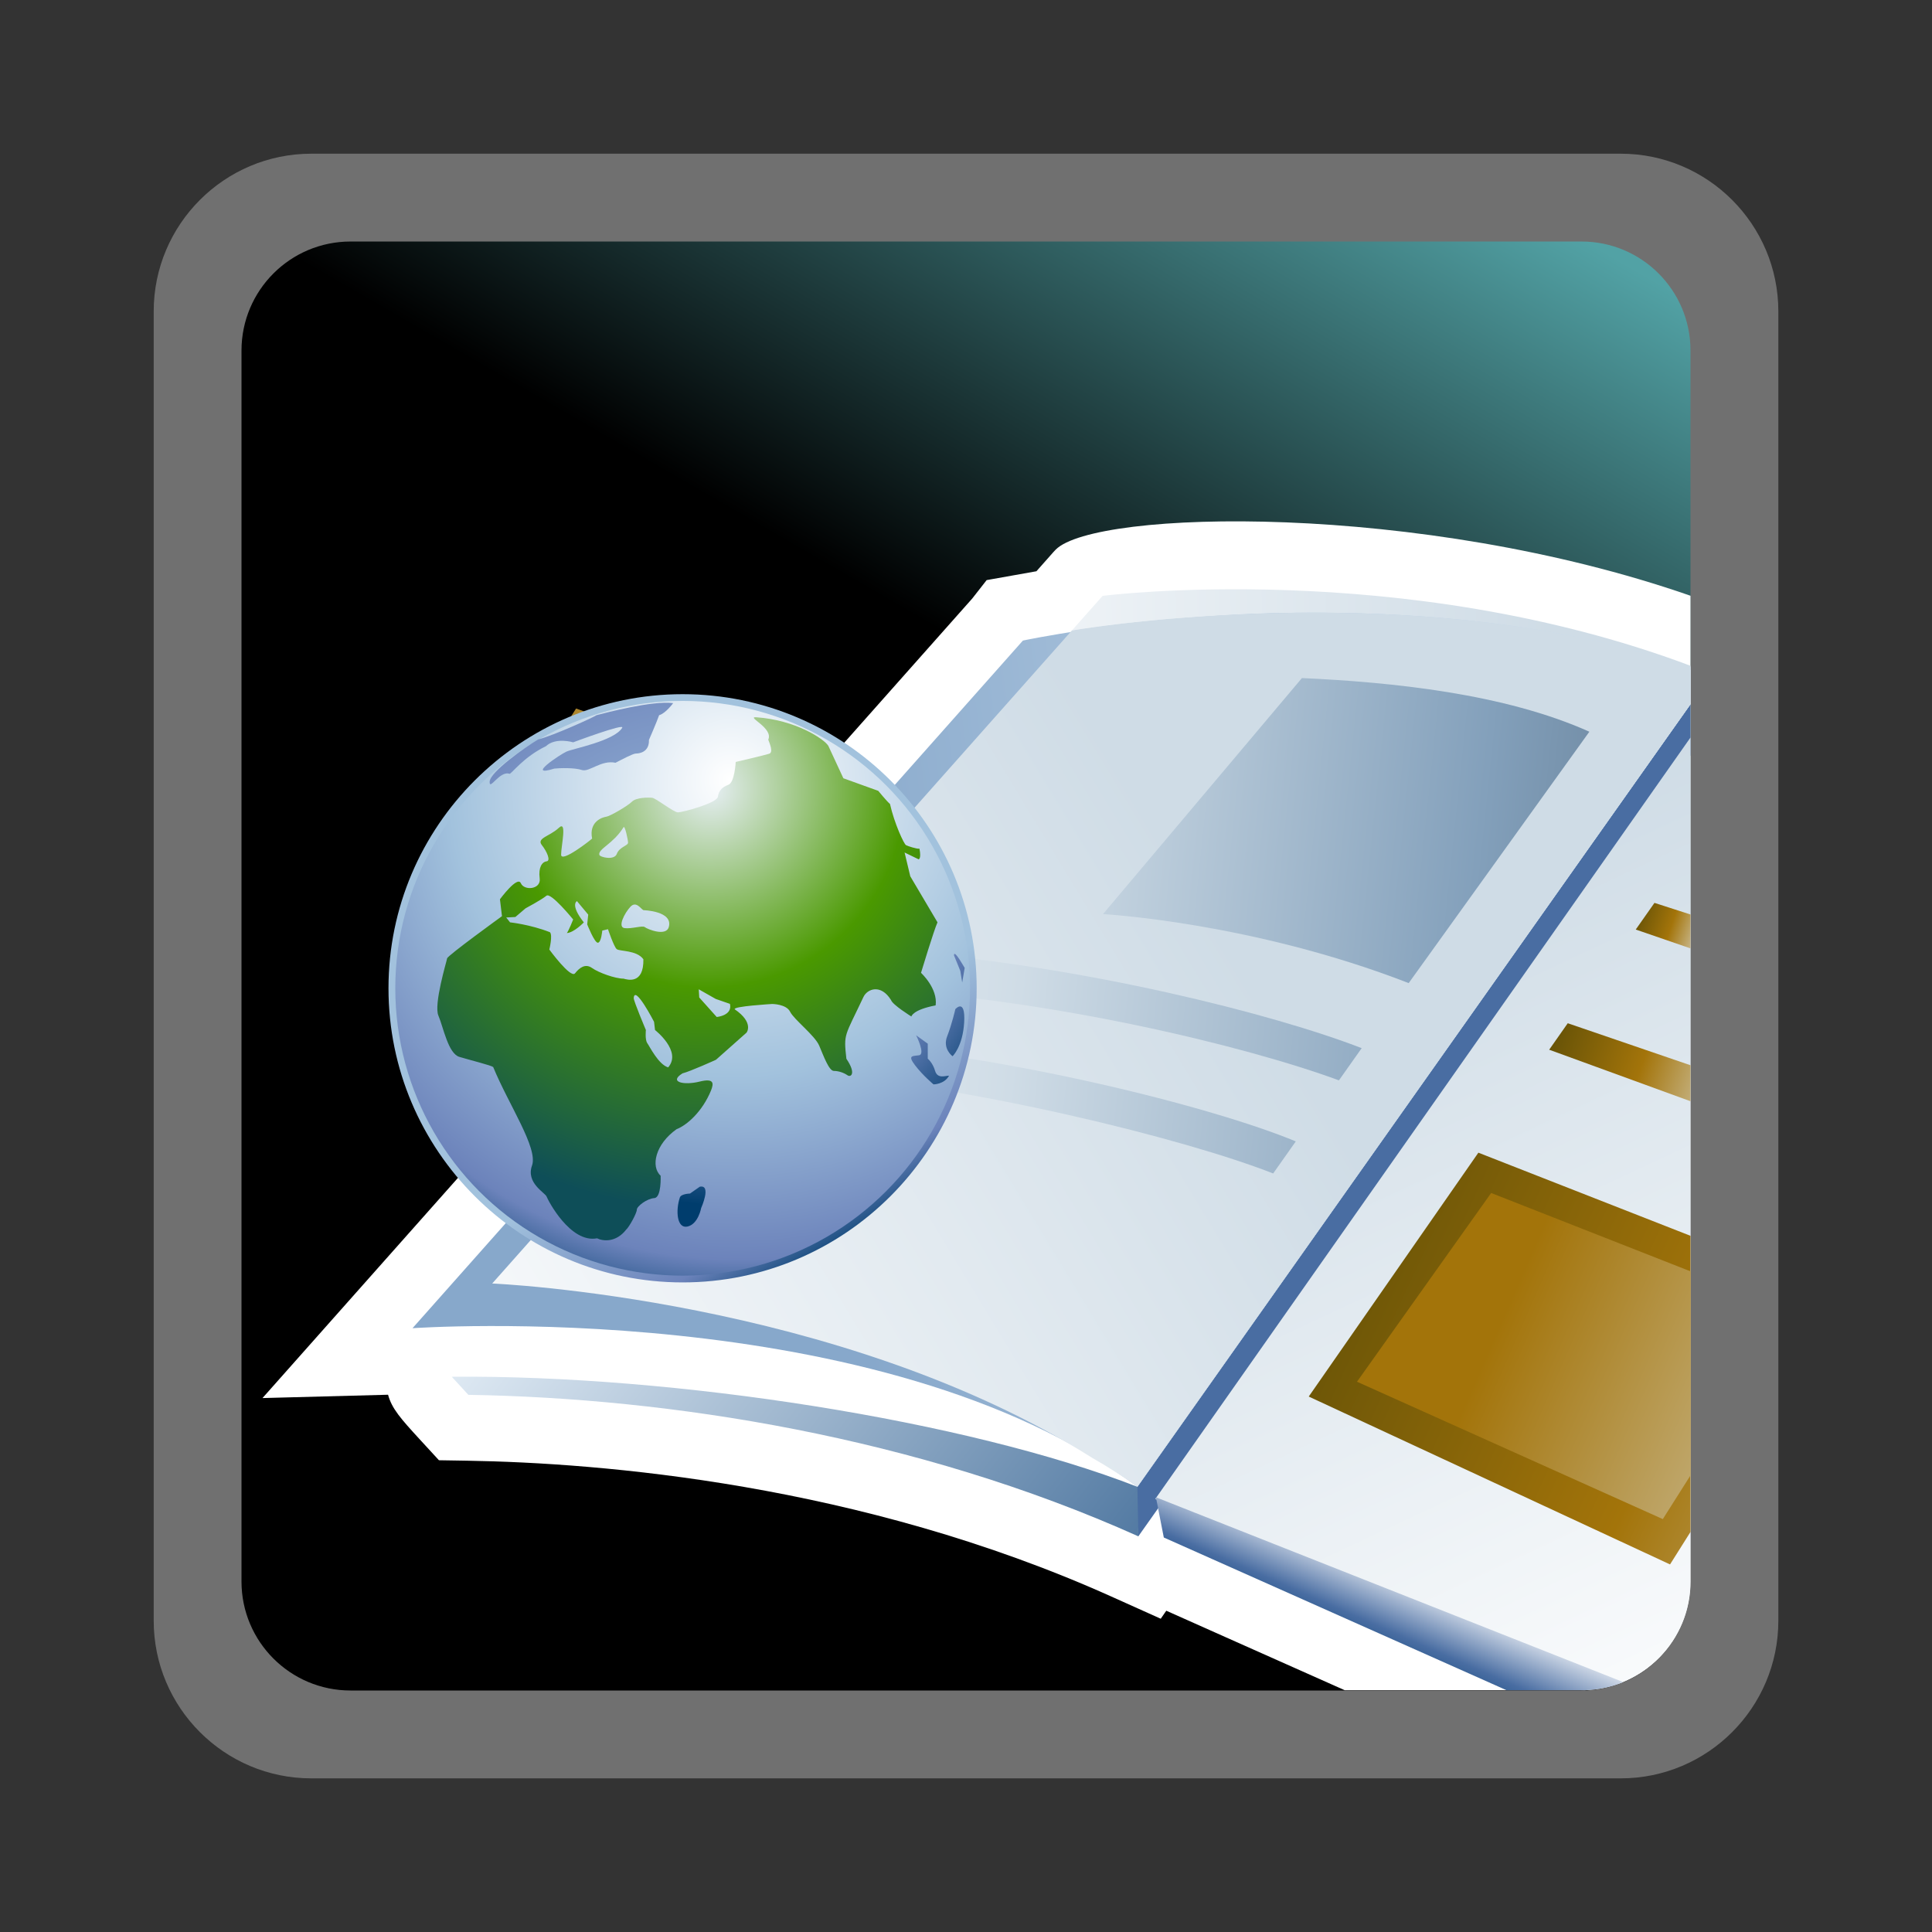 <?xml version="1.0" encoding="UTF-8"?>
<svg xmlns="http://www.w3.org/2000/svg" xmlns:xlink="http://www.w3.org/1999/xlink" contentScriptType="text/ecmascript" width="88" baseProfile="tiny" zoomAndPan="magnify" contentStyleType="text/css" viewBox="0 -1 88 88" height="88" preserveAspectRatio="xMidYMid meet" version="1.1">
    <rect x="0" y="-1" width="88" height="88" fill="#333333" stroke="none"/>
    <rect width="88" fill="none" y="-1" height="88"/>
    <path fill="#ffffff" d="M 14.179 6.001 C 10.221 6.001 7.001 9.222 7.001 13.181 L 7.001 72.822 C 7.001 76.781 10.221 80.002 14.179 80.002 L 73.823 80.002 C 77.781 80.002 81.001 76.781 81.001 72.822 L 81.001 13.181 C 81.001 9.222 77.781 6.001 73.823 6.001 L 14.179 6.001 z " fill-opacity="0.3"/>
    <linearGradient x1="-1367.021" gradientTransform="matrix(1 0 0 -1 1389.39 -660.607)" y1="-741.074" x2="-1323.758" gradientUnits="userSpaceOnUse" y2="-666.142" xlink:type="simple" xlink:actuate="onLoad" id="XMLID_25_" xlink:show="other">
        <stop stop-color="#000000" offset="0"/>
        <stop stop-color="#000000" offset="0.646"/>
        <stop stop-color="#52a2a5" offset="0.994"/>
        <stop stop-color="#52a2a5" offset="1"/>
    </linearGradient>
    <path fill="url(#XMLID_25_)" d="M 77.0 71.037 C 77.0 73.777 74.777 76.0 72.037 76.0 L 15.965 76.0 C 13.225 76.0 11.0 73.777 11.0 71.037 L 11.0 14.967 C 11.0 12.224 13.225 10.001 15.965 10.001 L 72.037 10.001 C 74.777 10.001 77.0 12.224 77.0 14.967 L 77.0 71.037 z "/>
    <g>
        <path fill="#ffffff" d="M 48.084 24.037 L 47.979 24.149 C 47.979 24.149 47.545 24.638 47.208 25.02 C 46.59 25.13 44.941 25.423 44.941 25.423 L 44.286 26.26 L 11.956 62.68 C 11.956 62.68 16.664 62.555 17.676 62.528 C 17.844 63.157 18.259 63.625 19.117 64.559 L 19.993 65.512 L 21.284 65.533 C 27.316 65.632 39.147 66.566 50.618 71.719 L 52.87 72.731 C 52.87 72.731 53.012 72.528 53.123 72.366 C 53.766 72.651 56.978 74.088 61.25 75.987 L 72.184 75.987 C 74.856 75.91 77.001 73.729 77.001 71.042 L 77.001 26.136 C 64.664 21.841 49.875 22.217 48.084 24.037 z "/>
        <polygon fill="#496da2" points="51.682,66.822 51.846,68.982 77,33.411 77,31.068  "/>
        <path fill="#ffffff" d="M 48.047 28.964 L 20.574 61.71 C 20.574 61.71 39.823 62.178 51.806 66.723 L 76.999 31.07 L 76.999 29.513 C 65.521 27.551 48.047 28.964 48.047 28.964 z "/>
        <linearGradient x1="-2968.624" gradientTransform="matrix(1.136 0 0 -1.136 3398.317 -2097.109)" y1="-1894.192" x2="-2941.344" gradientUnits="userSpaceOnUse" y2="-1915.412" xlink:type="simple" xlink:actuate="onLoad" id="XMLID_26_" xlink:show="other">
            <stop stop-color="#dee9f3" offset="0"/>
            <stop stop-color="#235487" offset="1"/>
        </linearGradient>
        <path fill="url(#XMLID_26_)" d="M 51.807 66.723 C 44.073 63.703 30.72 61.619 20.577 61.709 L 21.333 62.533 C 30.503 62.679 41.724 64.431 51.851 68.978 L 51.807 66.723 z "/>
        <linearGradient x1="-1314.802" gradientTransform="matrix(1 0 0 -1 1389.39 -660.607)" y1="-704.483" x2="-1351.425" gradientUnits="userSpaceOnUse" y2="-709.57" xlink:type="simple" xlink:actuate="onLoad" id="XMLID_27_" xlink:show="other">
            <stop stop-color="#cadcec" offset="0"/>
            <stop stop-color="#87a8cb" offset="1"/>
        </linearGradient>
        <path fill="url(#XMLID_27_)" d="M 46.592 28.177 L 18.789 59.498 C 18.789 59.498 40.118 57.992 51.807 66.723 L 77.0 31.08 L 77.0 29.386 C 63.708 24.524 46.592 28.177 46.592 28.177 z "/>
        <linearGradient x1="-1354.701" gradientTransform="matrix(1 0 0 -1 1389.39 -660.607)" y1="-688.718" x2="-1318.722" gradientUnits="userSpaceOnUse" y2="-688.168" xlink:type="simple" xlink:actuate="onLoad" id="XMLID_28_" xlink:show="other">
            <stop stop-color="#ffffff" offset="0"/>
            <stop stop-color="#ffffff" offset="0.05"/>
            <stop stop-color="#cfdce6" offset="1"/>
        </linearGradient>
        <path fill="url(#XMLID_28_)" d="M 50.223 26.141 L 48.827 27.714 C 53.78 26.916 66.683 25.811 77.001 29.414 L 77.001 29.325 C 63.881 24.392 50.223 26.141 50.223 26.141 z "/>
        <linearGradient x1="-1375.024" gradientTransform="matrix(1 0 0 -1 1389.39 -660.607)" y1="-729.611" x2="-1332.578" gradientUnits="userSpaceOnUse" y2="-703.89" xlink:type="simple" xlink:actuate="onLoad" id="XMLID_29_" xlink:show="other">
            <stop stop-color="#ffffff" offset="0"/>
            <stop stop-color="#ffffff" offset="0.05"/>
            <stop stop-color="#cfdce6" offset="1"/>
        </linearGradient>
        <path fill="url(#XMLID_29_)" d="M 48.825 27.715 L 22.419 57.462 C 22.419 57.462 38.203 58.119 49.752 65.406 C 50.463 65.81 51.148 66.253 51.807 66.72 L 77.0 31.078 L 77.0 29.413 C 66.686 25.809 53.78 26.915 48.825 27.715 z "/>
        <linearGradient x1="-1309.591" gradientTransform="matrix(1 0 0 -1 1389.39 -660.607)" y1="-742.565" x2="-1329.055" gradientUnits="userSpaceOnUse" y2="-700.978" xlink:type="simple" xlink:actuate="onLoad" id="XMLID_30_" xlink:show="other">
            <stop stop-color="#ffffff" offset="0"/>
            <stop stop-color="#ffffff" offset="0.05"/>
            <stop stop-color="#cfdce6" offset="1"/>
        </linearGradient>
        <path fill="url(#XMLID_30_)" d="M 73.75 75.678 C 75.643 74.979 77.0 73.173 77.0 71.037 L 77.0 32.592 L 52.622 67.275 L 73.75 75.678 z "/>
        <linearGradient x1="-1325.618" gradientTransform="matrix(1 0 0 -1 1389.39 -660.607)" y1="-730.928" x2="-1327.261" gradientUnits="userSpaceOnUse" y2="-734.684" xlink:type="simple" xlink:actuate="onLoad" id="XMLID_31_" xlink:show="other">
            <stop stop-color="#ffffff" offset="0"/>
            <stop stop-color="#496da2" offset="0.71"/>
            <stop stop-color="#235487" offset="0.99"/>
            <stop stop-color="#235487" offset="1"/>
        </linearGradient>
        <path fill="url(#XMLID_31_)" d="M 53.01 69.031 L 68.619 75.986 L 72.182 75.986 C 72.803 75.965 73.399 75.845 73.942 75.619 L 52.651 67.199 L 53.01 69.031 z "/>
        <linearGradient x1="-1311.163" gradientTransform="matrix(1 0 0 -1 1389.39 -660.607)" y1="-702.452" x2="-1315.93" gradientUnits="userSpaceOnUse" y2="-700.83" xlink:type="simple" xlink:actuate="onLoad" id="XMLID_32_" xlink:show="other">
            <stop stop-color="#e6eef4" offset="0"/>
            <stop stop-color="#a3740a" offset="0.44"/>
            <stop stop-color="#474105" offset="0.94"/>
            <stop stop-color="#474105" offset="1"/>
        </linearGradient>
        <polygon fill="url(#XMLID_32_)" points="75.359,40.125 74.506,41.339 77,42.198 77,40.654  "/>
        <linearGradient x1="-1309.255" gradientTransform="matrix(1 0 0 -1 1389.39 -660.607)" y1="-710.008" x2="-1321.492" gradientUnits="userSpaceOnUse" y2="-705.846" xlink:type="simple" xlink:actuate="onLoad" id="XMLID_33_" xlink:show="other">
            <stop stop-color="#e6eef4" offset="0"/>
            <stop stop-color="#a3740a" offset="0.44"/>
            <stop stop-color="#474105" offset="0.94"/>
            <stop stop-color="#474105" offset="1"/>
        </linearGradient>
        <polygon fill="url(#XMLID_33_)" points="71.409,45.607 70.563,46.813 77,49.16 77,47.521  "/>
        <linearGradient x1="-1292.068" gradientTransform="matrix(1 0 0 -1 1389.39 -660.607)" y1="-733.037" x2="-1339.838" gradientUnits="userSpaceOnUse" y2="-710.849" xlink:type="simple" xlink:actuate="onLoad" id="XMLID_34_" xlink:show="other">
            <stop stop-color="#e6eef4" offset="0"/>
            <stop stop-color="#a3740a" offset="0.44"/>
            <stop stop-color="#474105" offset="0.94"/>
            <stop stop-color="#474105" offset="1"/>
        </linearGradient>
        <polygon fill="url(#XMLID_34_)" points="67.338,51.503 59.611,62.611 76.068,70.257 77,68.777 77,55.29  "/>
        <linearGradient x1="-1298.283" gradientTransform="matrix(1 0 0 -1 1389.39 -660.607)" y1="-729.618" x2="-1320.981" gradientUnits="userSpaceOnUse" y2="-719.667" xlink:type="simple" xlink:actuate="onLoad" id="XMLID_35_" xlink:show="other">
            <stop stop-color="#e2e6e4" offset="0"/>
            <stop stop-color="#a3740a" offset="1"/>
        </linearGradient>
        <polygon fill="url(#XMLID_35_)" points="67.92,53.339 61.809,61.936 75.739,68.193 77,66.201 77,56.908  "/>
        <linearGradient x1="-2967.278" gradientTransform="matrix(1.136 0 0 -1.136 3398.317 -2097.109)" y1="-1874.496" x2="-2917.033" gradientUnits="userSpaceOnUse" y2="-1879.745" xlink:type="simple" xlink:actuate="onLoad" id="XMLID_36_" xlink:show="other">
            <stop stop-color="#ffffff" offset="0"/>
            <stop stop-color="#cfdce6" offset="0.35"/>
            <stop stop-color="#83a0bb" offset="0.7"/>
            <stop stop-color="#4e657a" offset="1"/>
        </linearGradient>
        <path fill="url(#XMLID_36_)" d="M 59.301 29.885 L 50.24 40.636 C 50.24 40.636 57.033 41.007 64.164 43.779 L 72.393 32.329 C 68.53 30.594 63.43 30.074 59.301 29.885 z "/>
        <linearGradient x1="-2968.154" gradientTransform="matrix(1.136 0 0 -1.136 3398.317 -2097.109)" y1="-1882.862" x2="-2917.9" gradientUnits="userSpaceOnUse" y2="-1888.113" xlink:type="simple" xlink:actuate="onLoad" id="XMLID_37_" xlink:show="other">
            <stop stop-color="#ffffff" offset="0"/>
            <stop stop-color="#cfdce6" offset="0.35"/>
            <stop stop-color="#83a0bb" offset="0.7"/>
            <stop stop-color="#4e657a" offset="1"/>
        </linearGradient>
        <path fill="url(#XMLID_37_)" d="M 40.938 42.327 L 39.419 44.037 C 47.682 44.443 56.749 46.644 60.986 48.209 L 62.023 46.742 C 58.038 45.195 49.413 43.0 40.938 42.327 z "/>
        <linearGradient x1="-2968.561" gradientTransform="matrix(1.136 0 0 -1.136 3398.317 -2097.109)" y1="-1886.781" x2="-2918.31" gradientUnits="userSpaceOnUse" y2="-1892.032" xlink:type="simple" xlink:actuate="onLoad" id="XMLID_38_" xlink:show="other">
            <stop stop-color="#ffffff" offset="0"/>
            <stop stop-color="#cfdce6" offset="0.35"/>
            <stop stop-color="#83a0bb" offset="0.7"/>
            <stop stop-color="#4e657a" offset="1"/>
        </linearGradient>
        <path fill="url(#XMLID_38_)" d="M 36.399 47.805 C 44.398 48.477 53.975 50.874 57.991 52.45 L 59.021 50.989 C 55.256 49.426 45.864 47.032 37.748 46.455 L 36.399 47.805 z "/>
    </g>
    <g>
        <linearGradient x1="-655.696" gradientTransform="matrix(1 0 0 -1 694.764 264.166)" y1="226.576" x2="-692.297" gradientUnits="userSpaceOnUse" y2="243.576" xlink:type="simple" xlink:actuate="onLoad" id="XMLID_39_" xlink:show="other">
            <stop stop-color="#e6eef4" offset="0"/>
            <stop stop-color="#dad9cb" offset="0.064"/>
            <stop stop-color="#c3ae79" offset="0.203"/>
            <stop stop-color="#b28f3d" offset="0.317"/>
            <stop stop-color="#a77b18" offset="0.4"/>
            <stop stop-color="#a3740a" offset="0.444"/>
            <stop stop-color="#866408" offset="0.559"/>
            <stop stop-color="#645107" offset="0.719"/>
            <stop stop-color="#4f4505" offset="0.851"/>
            <stop stop-color="#474105" offset="0.938"/>
            <stop stop-color="#474105" offset="1"/>
        </linearGradient>
        <polygon fill="url(#XMLID_39_)" points="32.557,35.08 33.177,33.791 26.24,31.271 25.542,32.372  "/>
        <linearGradient x1="-657.483" gradientTransform="matrix(1 0 0 -1 694.764 264.166)" y1="222.734" x2="-694.07" gradientUnits="userSpaceOnUse" y2="239.728" xlink:type="simple" xlink:actuate="onLoad" id="XMLID_40_" xlink:show="other">
            <stop stop-color="#e6eef4" offset="0"/>
            <stop stop-color="#dad9cb" offset="0.064"/>
            <stop stop-color="#c3ae79" offset="0.203"/>
            <stop stop-color="#b28f3d" offset="0.317"/>
            <stop stop-color="#a77b18" offset="0.4"/>
            <stop stop-color="#a3740a" offset="0.444"/>
            <stop stop-color="#866408" offset="0.559"/>
            <stop stop-color="#645107" offset="0.719"/>
            <stop stop-color="#4f4505" offset="0.851"/>
            <stop stop-color="#474105" offset="0.938"/>
            <stop stop-color="#474105" offset="1"/>
        </linearGradient>
        <polygon fill="url(#XMLID_40_)" points="30.551,38.89 31.171,37.595 24.281,34.963 23.582,36.069  "/>
        <linearGradient x1="-604.179" gradientTransform="matrix(1 0 0 -1 637.283 163.147)" y1="115.754" x2="-598.832" gradientUnits="userSpaceOnUse" y2="106.787" xlink:type="simple" xlink:actuate="onLoad" id="XMLID_41_" xlink:show="other">
            <stop stop-color="#a2c2dd" offset="0"/>
            <stop stop-color="#a2c2dd" offset="0.1"/>
            <stop stop-color="#6c83bb" offset="0.714"/>
            <stop stop-color="#003d6d" offset="0.989"/>
            <stop stop-color="#003d6d" offset="1"/>
        </linearGradient>
        <path fill="url(#XMLID_41_)" d="M 17.695 44.015 C 17.695 51.401 23.703 57.412 31.092 57.412 C 38.478 57.412 44.486 51.407 44.486 44.015 C 44.486 36.63 38.481 30.619 31.092 30.619 C 23.708 30.621 17.695 36.629 17.695 44.015 z M 18.047 44.015 C 18.047 36.821 23.899 30.974 31.089 30.974 C 38.28 30.974 44.133 36.824 44.133 44.015 C 44.133 51.207 38.28 57.059 31.089 57.059 C 23.898 57.059 18.047 51.207 18.047 44.015 z "/>
        <radialGradient gradientTransform="matrix(1 0 0 1 637.283 -2484.366)" id="XMLID_42_" gradientUnits="userSpaceOnUse" xlink:show="other" xlink:type="simple" r="24.221" cx="-603.607" fx="-604.041" cy="2519.941" fy="2518.867" xlink:actuate="onLoad">
            <stop stop-color="#ffffff" offset="0"/>
            <stop stop-color="#a2c2dd" offset="0.534"/>
            <stop stop-color="#6c83bb" offset="0.865"/>
            <stop stop-color="#003d6d" offset="1"/>
        </radialGradient>
        <circle fill="url(#XMLID_42_)" r="13.089" cx="31.094" cy="44.015"/>
        <radialGradient gradientTransform="matrix(1 0 0 -1 637.283 163.147)" gradientUnits="userSpaceOnUse" xlink:type="simple" r="20.251" xlink:actuate="onLoad" cx="-605.454" id="XMLID_43_" cy="120.695" xlink:show="other">
            <stop stop-color="#a2c2dd" offset="0"/>
            <stop stop-color="#a2c2dd" offset="0.1"/>
            <stop stop-color="#6c83bb" offset="0.714"/>
            <stop stop-color="#003d6d" offset="0.989"/>
            <stop stop-color="#003d6d" offset="1"/>
        </radialGradient>
        <path fill="url(#XMLID_43_)" d="M 24.511 32.681 C 23.915 33.036 22.326 34.162 22.303 34.602 C 22.283 35.045 22.762 34.084 23.209 34.247 C 23.299 34.247 23.849 33.477 24.868 32.988 C 25.311 32.568 26.107 32.812 26.107 32.812 C 26.107 32.812 28.471 31.927 28.341 32.149 C 27.978 32.752 26.087 33.1 25.801 33.235 C 25.511 33.365 23.92 34.424 25.248 34.008 C 25.491 33.982 26.177 33.961 26.507 34.074 C 26.839 34.181 27.38 33.604 28.036 33.743 C 28.299 33.608 28.829 33.323 28.962 33.323 C 29.092 33.323 29.578 33.278 29.559 32.703 C 29.559 32.703 29.912 31.893 30.022 31.576 C 30.319 31.496 30.662 31.026 30.662 31.026 C 29.736 30.894 27.504 31.489 27.171 31.576 C 27.1 31.64 25.221 32.505 24.511 32.681 z "/>
        <radialGradient gradientTransform="matrix(1 0 0 -1 637.283 163.147)" gradientUnits="userSpaceOnUse" xlink:type="simple" r="14.854" xlink:actuate="onLoad" cx="-604.13" id="XMLID_44_" cy="123.926" xlink:show="other">
            <stop stop-color="#a2c2dd" offset="0"/>
            <stop stop-color="#a2c2dd" offset="0.1"/>
            <stop stop-color="#6c83bb" offset="0.714"/>
            <stop stop-color="#003d6d" offset="0.989"/>
            <stop stop-color="#003d6d" offset="1"/>
        </radialGradient>
        <path fill="url(#XMLID_44_)" d="M 31.874 53.053 L 31.428 53.365 C 31.428 53.365 31.025 53.372 30.966 53.544 C 30.766 54.155 30.833 54.98 31.32 54.866 C 31.807 54.752 31.937 54.024 31.937 54.024 C 31.937 54.024 32.423 52.943 31.874 53.053 z "/>
        <radialGradient gradientTransform="matrix(1 0 0 -1 637.283 163.147)" gradientUnits="userSpaceOnUse" xlink:type="simple" r="14.818" xlink:actuate="onLoad" cx="-604.112" id="XMLID_45_" cy="123.914" xlink:show="other">
            <stop stop-color="#a2c2dd" offset="0"/>
            <stop stop-color="#a2c2dd" offset="0.1"/>
            <stop stop-color="#6c83bb" offset="0.714"/>
            <stop stop-color="#003d6d" offset="0.989"/>
            <stop stop-color="#003d6d" offset="1"/>
        </radialGradient>
        <path fill="url(#XMLID_45_)" d="M 41.728 46.156 C 41.728 46.156 42.165 47.019 41.862 47.066 C 41.55 47.107 41.331 47.066 41.685 47.529 C 42.039 47.992 42.521 48.392 42.521 48.392 C 42.521 48.392 43.011 48.392 43.228 47.996 C 43.051 47.996 42.703 48.152 42.591 47.774 C 42.481 47.398 42.258 47.222 42.258 47.222 L 42.258 46.538 L 41.728 46.156 z "/>
        <radialGradient gradientTransform="matrix(1 0 0 -1 637.283 163.147)" gradientUnits="userSpaceOnUse" xlink:type="simple" r="14.85" xlink:actuate="onLoad" cx="-604.145" id="XMLID_46_" cy="123.904" xlink:show="other">
            <stop stop-color="#a2c2dd" offset="0"/>
            <stop stop-color="#a2c2dd" offset="0.1"/>
            <stop stop-color="#6c83bb" offset="0.714"/>
            <stop stop-color="#003d6d" offset="0.989"/>
            <stop stop-color="#003d6d" offset="1"/>
        </radialGradient>
        <path fill="url(#XMLID_46_)" d="M 43.514 44.966 C 43.514 44.966 43.364 45.631 43.141 46.205 C 42.921 46.776 43.387 47.109 43.387 47.109 C 43.387 47.109 43.85 46.687 43.917 45.562 C 43.979 44.435 43.514 44.966 43.514 44.966 z "/>
        <radialGradient gradientTransform="matrix(1 0 0 -1 637.283 163.147)" gradientUnits="userSpaceOnUse" xlink:type="simple" r="14.867" xlink:actuate="onLoad" cx="-604.152" id="XMLID_47_" cy="123.904" xlink:show="other">
            <stop stop-color="#a2c2dd" offset="0"/>
            <stop stop-color="#a2c2dd" offset="0.1"/>
            <stop stop-color="#6c83bb" offset="0.714"/>
            <stop stop-color="#003d6d" offset="0.989"/>
            <stop stop-color="#003d6d" offset="1"/>
        </radialGradient>
        <path fill="url(#XMLID_47_)" d="M 43.452 42.514 L 43.74 43.22 L 43.827 43.754 L 43.94 43.088 C 43.934 43.088 43.452 42.204 43.452 42.514 z "/>
        <radialGradient gradientTransform="matrix(1 0 0 1 637.283 -2484.366)" id="XMLID_48_" gradientUnits="userSpaceOnUse" xlink:show="other" xlink:type="simple" r="20.301" cx="-605.287" fx="-604.868" cy="2519.381" fy="2519.326" xlink:actuate="onLoad">
            <stop stop-color="#e6eef4" offset="0"/>
            <stop stop-color="#4a9900" offset="0.444"/>
            <stop stop-color="#0e4e58" offset="0.938"/>
            <stop stop-color="#0e4e58" offset="1"/>
        </radialGradient>
        <path fill="url(#XMLID_48_)" d="M 37.727 32.968 L 38.414 34.449 L 40.003 35.022 C 40.003 35.022 40.399 35.506 40.538 35.62 C 40.736 36.508 41.178 37.454 41.267 37.495 C 41.354 37.542 41.753 37.673 41.881 37.657 C 41.973 38.14 41.84 38.14 41.84 38.14 L 41.203 37.831 L 41.462 38.914 L 42.702 41.011 C 42.546 41.344 41.951 43.311 41.951 43.311 C 41.951 43.311 42.723 44.017 42.617 44.794 C 41.568 44.993 41.512 45.3 41.512 45.3 C 41.512 45.3 40.653 44.769 40.585 44.55 C 40.12 43.801 39.499 44.04 39.326 44.417 C 38.467 46.241 38.422 46.06 38.552 47.226 C 39.017 47.91 38.75 48.089 38.597 47.974 C 38.44 47.865 38.199 47.779 37.981 47.779 C 37.757 47.779 37.512 47.093 37.314 46.629 C 37.118 46.164 36.162 45.438 35.989 45.084 C 35.814 44.73 35.171 44.73 35.171 44.73 C 35.171 44.73 33.341 44.837 33.469 44.974 C 34.359 45.589 34.004 46.035 34.004 46.035 L 32.612 47.271 C 32.612 47.271 31.438 47.804 31.087 47.89 C 30.445 48.288 31.151 48.442 31.858 48.267 C 32.564 48.09 32.498 48.374 32.389 48.663 C 31.993 49.634 31.287 50.253 30.82 50.431 C 29.852 51.113 29.628 52.132 30.091 52.552 C 30.091 52.552 30.136 53.548 29.803 53.572 C 29.471 53.591 29.006 53.945 29.006 54.101 C 29.006 54.258 28.653 54.898 28.524 55.004 C 28.059 55.605 27.461 55.537 27.196 55.403 C 25.98 55.639 24.962 53.678 24.896 53.501 C 24.829 53.325 23.946 52.884 24.233 52.089 C 24.516 51.292 23.17 49.321 22.464 47.602 C 22.371 47.525 21.43 47.292 20.922 47.139 C 20.412 46.988 20.189 45.771 19.969 45.261 C 19.746 44.751 20.345 42.788 20.365 42.653 C 20.388 42.522 22.864 40.731 22.864 40.731 L 22.772 39.96 C 22.772 39.96 23.57 38.874 23.723 39.229 C 23.876 39.583 24.653 39.516 24.582 39.008 C 24.516 38.5 24.695 38.258 24.895 38.233 C 25.095 38.212 24.92 37.794 24.675 37.485 C 24.432 37.173 25.053 37.087 25.451 36.709 C 25.844 36.336 25.558 37.527 25.558 37.93 C 25.558 38.323 26.907 37.262 26.97 37.195 C 26.817 36.422 27.433 36.226 27.61 36.202 C 27.787 36.177 28.583 35.716 28.783 35.517 C 28.978 35.319 29.531 35.319 29.709 35.339 C 29.888 35.362 30.681 36.002 30.884 36.002 C 31.082 36.002 32.648 35.585 32.697 35.295 C 32.739 35.012 32.892 34.852 33.178 34.746 C 33.465 34.636 33.511 33.706 33.511 33.706 C 33.511 33.706 34.835 33.398 35.038 33.331 C 35.233 33.263 35.059 32.87 34.993 32.69 C 35.238 32.16 33.975 31.641 34.442 31.67 C 36.244 31.795 37.53 32.658 37.727 32.968 z M 23.056 40.79 L 23.232 41.012 C 23.232 41.012 24.145 41.107 25.048 41.46 C 25.184 41.593 25.021 42.25 25.021 42.25 C 25.021 42.25 25.989 43.576 26.19 43.336 C 26.386 43.089 26.653 42.871 26.963 43.089 C 27.273 43.309 28.026 43.576 28.402 43.576 C 28.559 43.62 29.328 43.862 29.305 42.693 C 29.001 42.27 28.222 42.34 28.089 42.23 C 27.959 42.117 27.693 41.324 27.693 41.324 L 27.433 41.387 C 27.433 41.387 27.386 41.94 27.229 41.94 C 27.076 41.94 26.746 41.104 26.746 41.104 L 26.793 40.66 L 26.28 40.045 C 26.28 40.045 25.95 40.198 26.593 41.014 C 26.593 41.014 26.15 41.477 25.82 41.499 C 25.908 41.387 26.107 40.881 26.107 40.881 C 26.107 40.881 25.094 39.633 24.891 39.798 C 24.648 39.996 23.938 40.373 23.938 40.373 L 23.475 40.768 L 23.056 40.79 z M 28.402 36.679 C 27.929 37.445 27.236 37.663 27.299 37.936 C 27.327 38.048 27.985 38.201 28.095 37.893 C 28.205 37.583 28.607 37.518 28.607 37.385 C 28.607 37.252 28.462 36.579 28.402 36.679 z M 29.309 40.457 C 29.199 40.415 28.979 40.016 28.712 40.304 C 28.449 40.589 28.114 41.23 28.449 41.275 C 28.778 41.317 29.265 41.142 29.372 41.23 C 29.483 41.32 30.331 41.669 30.461 41.23 C 30.675 40.492 29.309 40.457 29.309 40.457 z M 28.865 44.458 C 28.858 44.592 29.419 45.916 29.419 45.916 C 29.419 45.916 29.372 46.359 29.483 46.514 C 29.593 46.668 29.991 47.485 30.434 47.618 C 31.074 46.881 29.836 45.917 29.836 45.917 L 29.791 45.542 C 29.792 45.543 28.912 43.84 28.865 44.458 z M 31.827 44.061 L 31.85 44.435 L 32.646 45.323 C 32.646 45.323 33.377 45.259 33.248 44.725 L 32.604 44.502 L 31.827 44.061 z "/>
    </g>
</svg>
